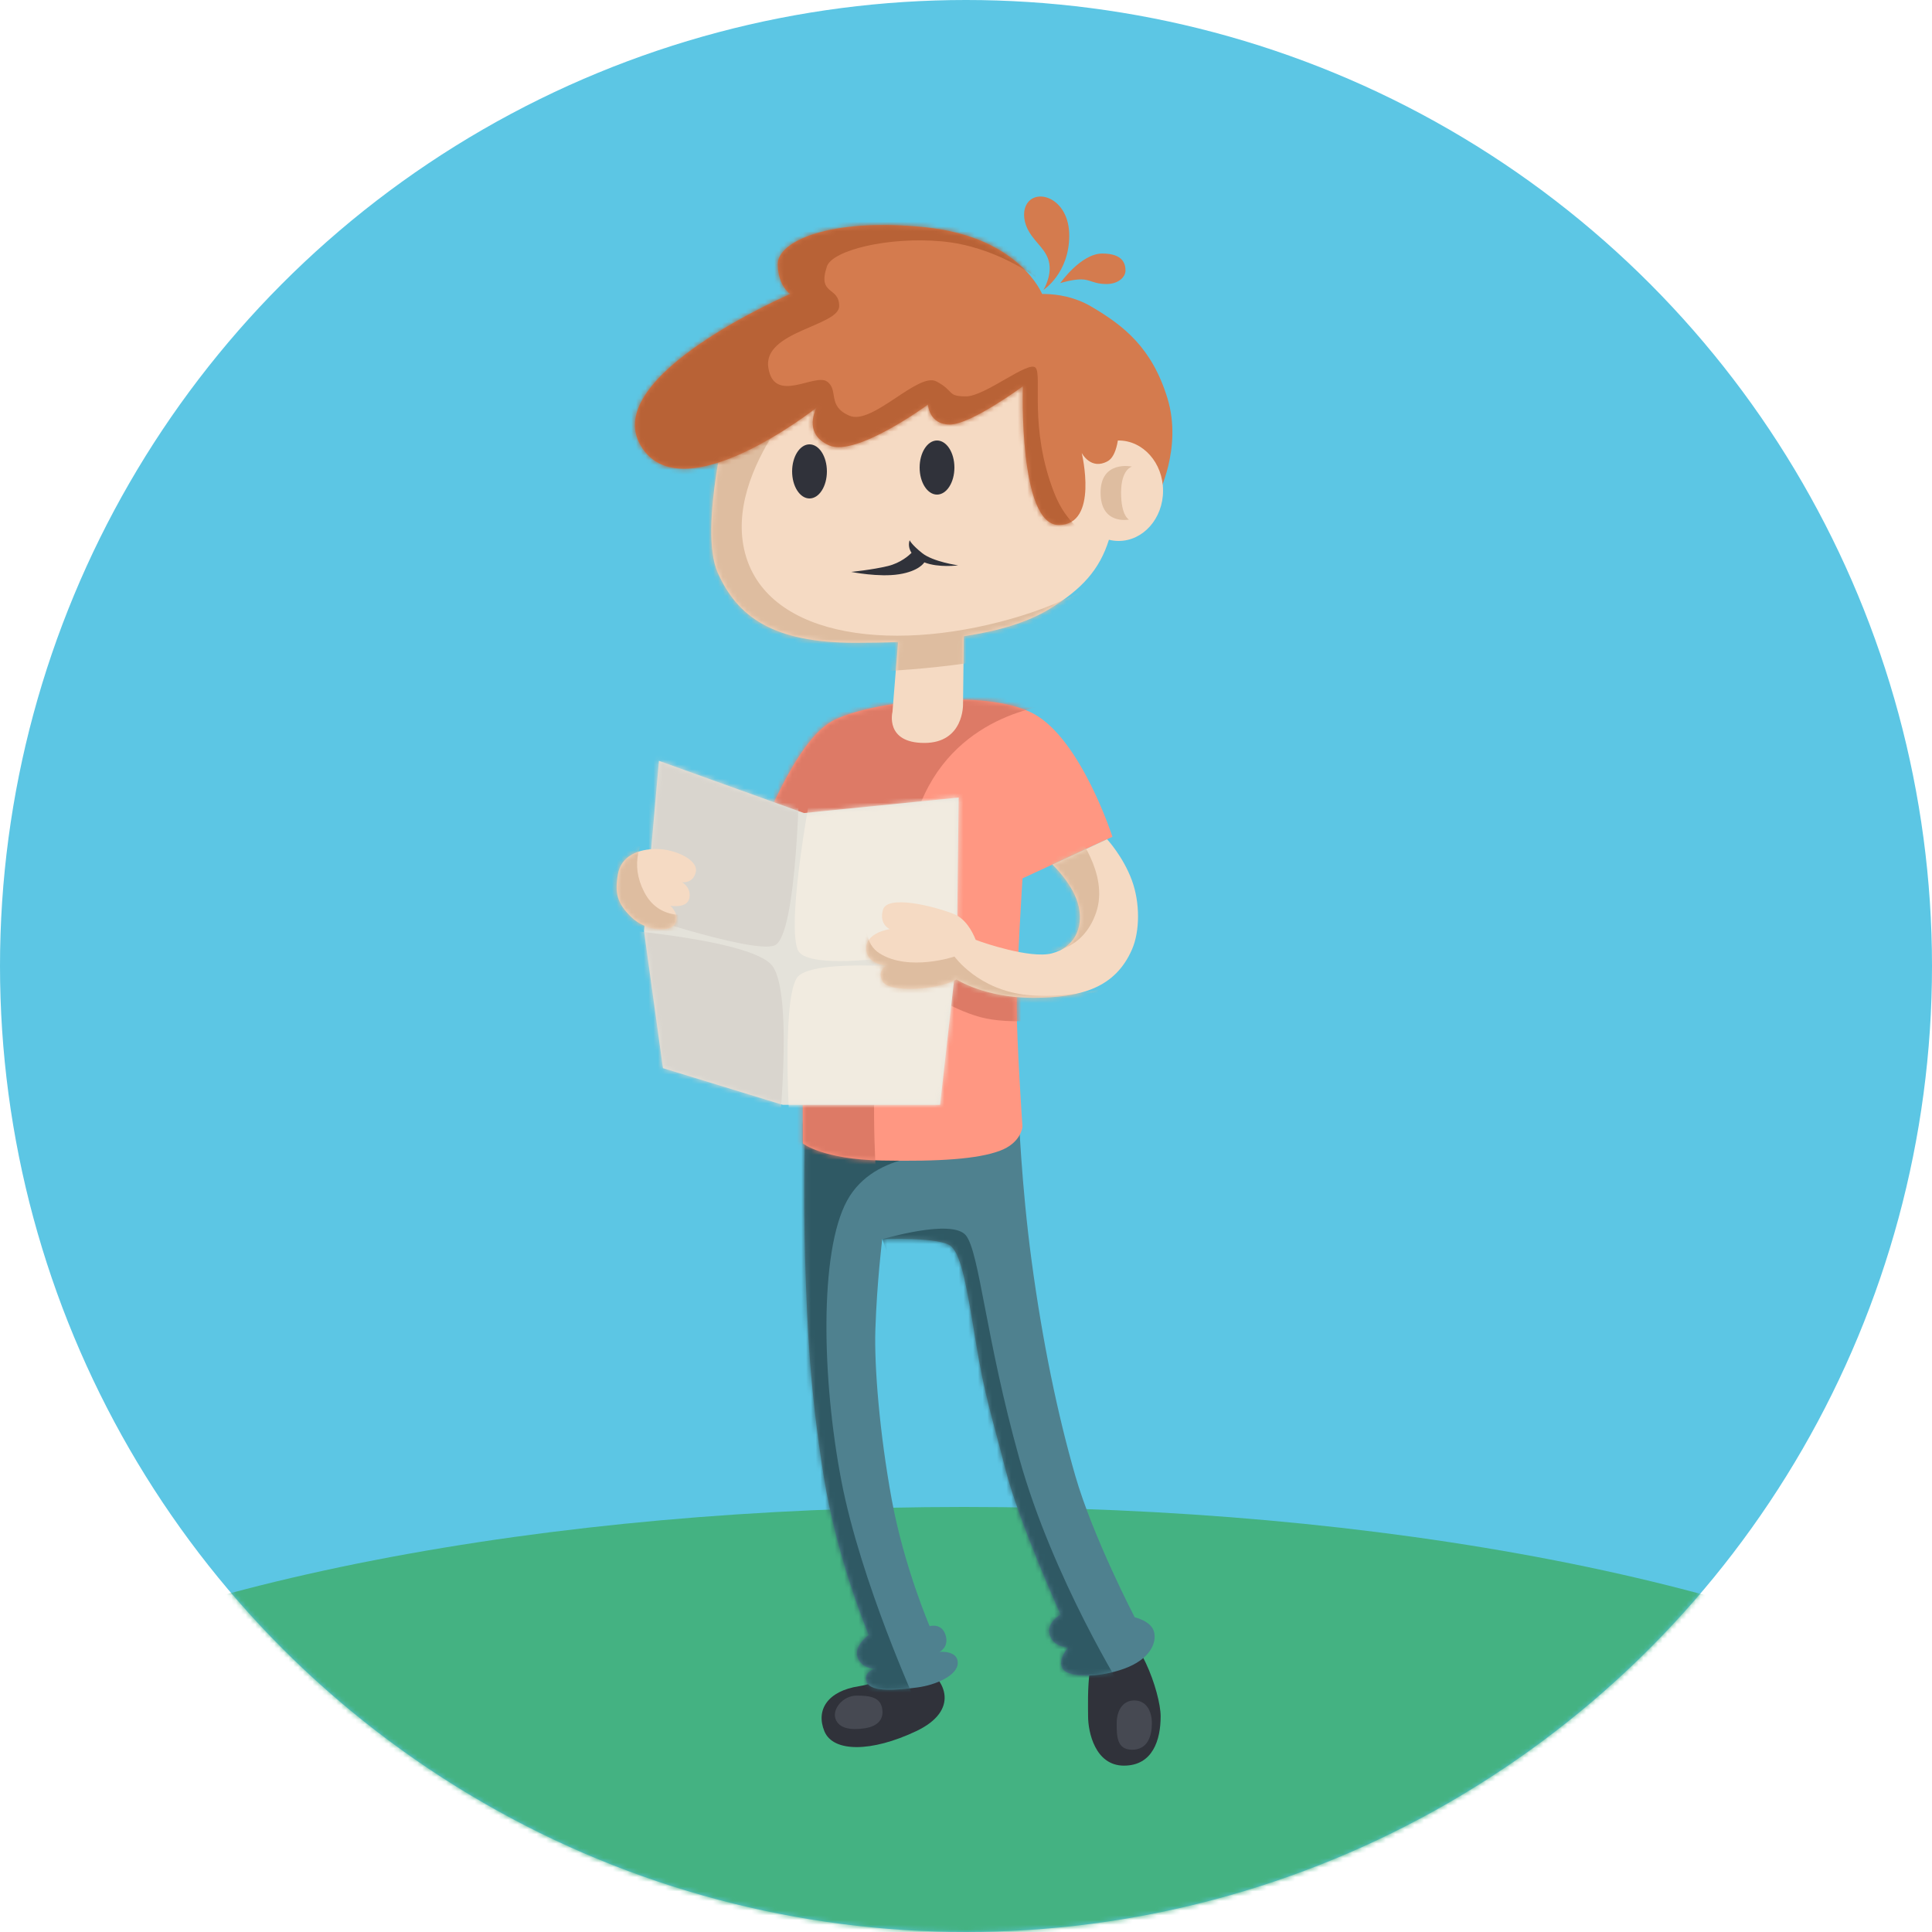 <svg width="100%" viewBox="0 0 405 405" version="1.1" xmlns="http://www.w3.org/2000/svg" xmlns:xlink="http://www.w3.org/1999/xlink">
    <defs>
        <circle id="path-1" cx="202.5" cy="202.5" r="202.5"></circle>
        <path id="path-3" d="M0.316,31.158 C-0.136,15.952 0.316,2.091 0.316,2.091 L45.078,0.268 C45.078,0.268 45.607,14.977 47.79,31.158 C50.057,47.956 53.202,63.163 56.929,76.077 C60.657,88.991 69.387,105.75 69.387,105.75 C69.387,105.75 72.839,106.498 73.437,108.797 C74.035,111.096 72.615,114.554 67.169,116.525 C61.723,118.497 55.537,118.394 54.313,116.553 C53.089,114.712 55.463,112.052 55.463,112.052 C55.463,112.052 52.373,112.052 51.579,109.456 C50.786,106.86 53.861,105.182 53.861,105.182 C53.861,105.182 45.094,85.782 42.271,74.652 C39.448,63.523 37.961,59.563 36.067,47.947 C34.173,36.332 33.098,30.212 31.015,28.072 C28.932,25.931 16.459,26.492 16.459,26.492 C16.459,26.492 15.35,35.384 15.021,45.449 C14.77,53.116 15.888,67.045 18.451,81.058 C21.014,95.07 26.391,107.606 26.391,107.606 C26.391,107.606 28.92,106.86 29.73,109.456 C30.54,112.052 28.449,112.993 28.449,112.993 C28.449,112.993 32.299,112.636 32.299,115.278 C32.299,117.92 27.729,119.952 23.771,120.463 C19.813,120.973 14.147,121.584 13.236,119.349 C12.325,117.114 15.066,116.553 15.066,116.553 C15.066,116.553 12.098,116.553 11.288,114.108 C10.478,111.663 13.648,109.456 13.648,109.456 C13.648,109.456 7.005,93.795 4.177,76.077 C1.348,58.358 0.733,45.171 0.316,31.158 Z"></path>
        <path id="path-5" d="M73.625,28.802 L54.774,37.519 C54.774,37.519 53.559,56.573 53.559,64.268 C53.559,71.963 54.765,89.58 54.765,89.58 C54.765,89.58 54.535,92.981 49.962,94.652 C45.389,96.324 37.593,96.91 25.257,96.668 C12.921,96.425 8.734,93.098 8.734,93.098 C8.734,93.098 8.669,73.84 8.734,64.268 C8.804,53.946 9.961,34.162 9.961,34.162 L0.002,27.884 C0.002,27.884 7.089,8.87 14.784,4.6 C22.479,0.329 47.209,-2.403 57.149,3.031 C67.09,8.465 73.625,28.802 73.625,28.802 Z"></path>
        <path d="M83.419,42.678 C81.467,48.963 77.732,53.049 70.981,57.178 C66.317,60.03 60.195,61.827 53.003,62.899 L52.837,77.171 C52.837,77.171 53.049,85.271 44.722,85.271 C36.395,85.271 38.045,78.766 38.045,78.766 L39.224,64.108 L39.224,64.108 C36.307,64.224 33.288,64.275 30.181,64.275 C12.978,64.275 5.49,58.798 1.403,49.555 C-2.683,40.312 3.882,15.211 3.882,15.211 L50.713,0.439 L81.914,9.805 C81.914,9.805 83.592,15.007 84.515,21.923 C84.824,21.888 85.138,21.87 85.455,21.87 C90.6,21.87 94.77,26.584 94.77,32.4 C94.77,38.216 90.6,42.93 85.455,42.93 C84.756,42.93 84.075,42.843 83.419,42.678 Z" id="path-7"></path>
        <path id="path-9" d="M3.669,0.731 L34.08,11.675 L66.505,8.426 L66.108,41.636 L62.605,72.842 L29.631,72.842 L4.512,65.153 L0.537,36.398 L3.669,0.731 Z"></path>
        <path d="M71.671,29.566 C71.716,29.561 71.74,29.559 71.74,29.559 C71.74,29.559 77.614,33.397 87.728,33.397 C97.842,33.397 104.975,31.322 108.495,23.288 C110.192,19.415 110.203,13.459 108.495,8.798 C106.659,3.788 103.282,0.158 103.282,0.158 L91.829,5.471 C91.829,5.471 96.346,9.683 97.344,14.307 C98.341,18.931 96.278,22.898 91.687,24.086 C87.096,25.273 76.83,21.637 76.83,21.637 C76.83,21.637 76.425,21.476 75.743,21.24 C74.932,19.213 73.487,16.736 71.081,15.797 C66.73,14.099 57.211,11.8 56.314,14.919 C55.416,18.037 57.736,18.999 57.736,18.999 C57.736,18.999 52.788,19.67 52.788,23.014 C52.788,26.358 57.027,26.674 57.027,26.674 C57.027,26.674 54.891,27.743 56.314,30.05 C57.731,32.351 67.708,31.783 71.671,29.566 L71.671,29.566 Z M11.749,14.1 C11.749,14.1 13.774,15.913 12.761,17.846 C11.749,19.779 6.63,19.452 3.584,16.516 C0.537,13.58 0.058,11.401 0.739,7.51 C1.42,3.618 5.019,2.202 8.826,2.202 C12.633,2.202 17.586,4.442 17.08,6.97 C16.574,9.499 14.198,9.169 14.198,9.169 C14.198,9.169 16.19,10.276 15.721,12.51 C15.253,14.745 11.749,14.1 11.749,14.1 Z" id="path-11"></path>
        <path id="path-13" d="M85.697,14.823 C85.697,14.823 81.059,2.673 61.002,0.648 C40.945,-1.377 30.212,3.658 30.212,8.343 C30.212,13.028 32.826,14.648 32.826,14.648 C32.826,14.648 -7.036,31.802 1.442,46.373 C9.92,60.943 38.363,38.449 38.363,38.449 C38.363,38.449 35.263,43.846 40.952,46.373 C46.64,48.899 61.694,37.818 61.694,37.818 C61.694,37.818 61.861,42.014 66.282,42.014 C70.704,42.014 81.575,33.994 81.575,33.994 C81.575,33.994 80.635,63.074 89.104,63.074 C97.573,63.074 93.918,47.966 93.918,47.966 C93.918,47.966 95.829,51.698 99.404,49.673 C102.978,47.648 102.563,33.994 97.491,24.992 C92.419,15.99 85.697,14.823 85.697,14.823 Z"></path>
    </defs>
    <g stroke="none" stroke-width="1" fill="none" fill-rule="evenodd">
        <g transform="translate(-398, -1623)">
            <g transform="translate(398, 1623)">
                <g>
                    <mask id="mask-2" fill="white">
                        <use xlink:href="#path-1"></use>
                    </mask>
                    <use id="Oval-11" fill="#5CC6E4" xlink:href="#path-1"></use>
                    <ellipse id="Oval-13" fill="#44B282" mask="url(#mask-2)" cx="202.095" cy="399.33" rx="247.455" ry="83.43"></ellipse>
                </g>
                <path d="M232.953,341.824 C227.476,342.836 228.093,356.541 228.093,359.79 C228.093,363.038 229.545,370.126 235.61,370.126 C241.676,370.126 243.305,364.683 243.305,359.79 C243.305,354.896 238.43,340.811 232.953,341.824 Z" id="Path-70" fill="#30323A"></path>
                <path d="M193.656,349.51 C198.12,351.949 201.333,358.51 192.027,362.912 C182.722,367.313 174.651,367.387 172.813,362.912 C170.976,358.436 173.497,354.479 180.113,353.466 C186.729,352.454 189.191,347.072 193.656,349.51 Z" id="Path-71" fill="#30323A"></path>
                <path d="M181.204,362.306 C184.146,361.871 185.349,360.281 184.912,358.069 C184.475,355.856 182.513,355.445 179.605,355.445 C176.697,355.445 174.444,358.256 175.135,360.281 C175.826,362.306 178.261,362.741 181.204,362.306 Z" id="Oval-35" fill="#464952"></path>
                <path d="M237.326,366.791 C240.563,366.791 241.466,363.944 241.466,361.26 C241.466,358.576 240.217,356.459 237.778,356.459 C235.339,356.459 234.09,358.601 234.09,361.26 C234.09,363.919 234.09,366.791 237.326,366.791 Z" id="Oval-36" fill="#464952"></path>
                <g id="Path-69" transform="translate(168.48, 233.28)">
                    <mask id="mask-4" fill="white">
                        <use xlink:href="#path-3"></use>
                    </mask>
                    <use fill="#4F818F" xlink:href="#path-3"></use>
                    <path d="M29.953,8.858 C29.953,8.858 14.985,7.643 9.104,18.375 C3.223,29.108 3.82,55.99 7.906,77.195 C11.993,98.4 23.738,124.123 23.738,124.123 L-13.604,122.062 L-8.84,-15.233 L29.953,8.858 Z" id="Path-100" fill="#2F5964" mask="url(#mask-4)"></path>
                    <path d="M16.489,26.501 C16.489,26.501 31.176,22.073 34.02,25.718 C36.864,29.363 38.108,47.079 45.187,72.426 C52.266,97.772 67.269,121.667 67.269,121.667 L49.746,120.094 L16.489,26.501 Z" id="Path-101" fill="#2F5964" mask="url(#mask-4)"></path>
                </g>
                <g id="Path-68" transform="translate(159.57, 146.61)">
                    <mask id="mask-6" fill="white">
                        <use xlink:href="#path-5"></use>
                    </mask>
                    <use fill="#FF9782" xlink:href="#path-5"></use>
                    <path d="M62.296,0.949 C62.296,0.949 42.773,1.837 34.264,19.844 C25.754,37.852 25.544,56.96 24.238,71.706 C22.932,86.452 24.238,102.09 24.238,102.09 L-9.673,98.421 L-9.673,-10.56 L62.296,0.949 Z" id="Path-95" fill="#DD7A66" mask="url(#mask-6)"></path>
                    <path d="M32.817,60.235 C32.817,60.235 40.82,65.648 47.189,66.905 C53.557,68.162 60.964,66.905 60.964,66.905 L60.964,58.621 L31.602,51.533 L32.817,60.235 Z" id="Path-99" fill="#DD7A66" mask="url(#mask-6)"></path>
                </g>
                <path d="M214.561,62.025 C214.561,62.025 221.858,60.229 228.721,64.244 C235.584,68.259 241.479,72.902 244.719,83.453 C247.958,94.003 242.639,104.004 242.639,104.004 L222.356,88.985 L214.561,62.025 Z" id="Path-73" fill="#D47B4E"></path>
                <g id="Path-66" transform="translate(149.04, 70.47)">
                    <mask id="mask-8" fill="white">
                        <use xlink:href="#path-7"></use>
                    </mask>
                    <use fill="#F5DAC3" xlink:href="#path-7"></use>
                    <path d="M23.219,7.901 C23.219,7.901 2.316,27.568 7.176,45.594 C12.036,63.62 39.356,66.636 65.314,58.536 C91.272,50.436 99.344,34.033 99.344,34.033 L86.399,60.981 C86.399,60.981 61.005,70.472 26.592,70.472 C-7.82,70.472 -26.651,51.278 -26.651,51.278 L-20.981,4.298 L23.219,7.901 Z" id="Path-96" fill="#DEBDA0" mask="url(#mask-8)"></path>
                    <path d="M88.25,27.337 C88.25,27.337 81.672,25.931 81.672,32.79 C81.672,39.648 87.624,38.45 87.624,38.45 C87.624,38.45 85.969,37.699 85.969,32.79 C85.969,27.88 88.25,27.337 88.25,27.337 Z" id="Path-97" fill="#DEBDA0" mask="url(#mask-8)"></path>
                </g>
                <g id="Path-76" transform="translate(134.46, 158.76)">
                    <mask id="mask-10" fill="white">
                        <use xlink:href="#path-9"></use>
                    </mask>
                    <use fill="#E4E2DA" xlink:href="#path-9"></use>
                    <path d="M-13.972,35.29 C-13.972,35.29 22.875,37.535 27.466,43.74 C32.058,49.945 28.545,81.68 28.545,81.68 L-14.385,76.618 L-13.972,35.29 Z" id="Path-105" fill="#D9D5CE" mask="url(#mask-10)"></path>
                    <path d="M-1.016,-11.056 L33.136,2.808 C33.136,2.808 32.75,37.58 27.89,39.436 C23.03,41.292 -5.466,31.473 -5.466,31.473 L-1.016,-11.056 Z" id="Path-106" fill="#D9D5CE" mask="url(#mask-10)"></path>
                    <path d="M73.795,-1.233 L35.994,4.658 C35.994,4.658 30.313,33.813 32.735,40.268 C35.156,46.724 73.795,38.322 73.795,38.322 L73.795,-1.233 Z" id="Path-107" fill="#F1EBE0" mask="url(#mask-10)"></path>
                    <path d="M67.807,80.645 L31.155,78.813 C31.155,78.813 29.316,51.838 32.514,46.343 C35.712,40.848 71.023,45.382 71.023,45.382 L67.807,80.645 Z" id="Path-108" fill="#F1EBE0" mask="url(#mask-10)"></path>
                </g>
                <g id="Path-67" transform="translate(128.79, 175.77)">
                    <mask id="mask-12" fill="white">
                        <use xlink:href="#path-11"></use>
                    </mask>
                    <use fill="#F5DAC3" xlink:href="#path-11"></use>
                    <path d="M14.573,-8.836 C14.573,-8.836 0.194,-0.52 6.247,11.211 C12.3,22.942 30.389,9.6 30.389,9.6 L7.246,26.582 L-10.002,9.6 L14.573,-8.836 Z" id="Path-102" fill="#DEBDA0" mask="url(#mask-12)"></path>
                    <path d="M55.621,8.717 C55.621,8.717 49.44,20.24 55.621,24.1 C61.802,27.96 71.301,24.747 71.301,24.747 C71.301,24.747 76.268,31.801 86.623,32.813 C96.977,33.826 106.738,30.25 106.738,30.25 L96.383,53.74 L31.97,30.25 L48.777,5.14 L55.621,8.717 Z" id="Path-103" fill="#DEBDA0" mask="url(#mask-12)"></path>
                    <path d="M84.986,5.408 L96.48,-1.482 C96.48,-1.482 103.81,7.309 100.985,15.533 C98.16,23.757 91.02,23.757 91.02,23.757 L84.986,5.408 Z" id="Path-104" fill="#DEBDA0" mask="url(#mask-12)"></path>
                </g>
                <g id="Path-72" transform="translate(132.84, 46.98)">
                    <mask id="mask-14" fill="white">
                        <use xlink:href="#path-13"></use>
                    </mask>
                    <use fill="#D47B4E" xlink:href="#path-13"></use>
                    <path d="M84.257,11.1 C84.257,11.1 75.813,4.628 64.557,3.613 C53.301,2.597 41.619,5.489 40.497,8.886 C38.472,15.017 43.075,12.973 43.075,17.183 C43.075,21.393 27.002,22.442 28.226,30.12 C29.45,37.797 37.919,31.217 40.497,32.981 C43.075,34.744 40.433,38.125 45.236,40.169 C50.039,42.212 59.642,30.945 63.47,32.981 C67.299,35.017 65.619,36.11 69.66,36.11 C73.701,36.11 82.845,28.46 84.257,30.12 C85.669,31.779 82.834,42.665 88.118,56.263 C93.401,69.862 106.158,67.175 106.158,67.175 L34.719,82.827 L-34.15,51.237 L15.26,-22.406 L83.3,-25.224 L84.257,11.1 Z" id="Path-98" fill="#B86236" mask="url(#mask-14)"></path>
                </g>
                <path d="M191.082,115.891 C190.582,116.396 188.817,118.008 186.101,118.665 C182.86,119.449 178.438,119.884 178.438,119.884 C178.438,119.884 184.223,121.062 188.494,120.379 C192.609,119.721 193.686,118.012 193.76,117.888 C196.788,119.075 200.85,118.512 200.85,118.512 C200.85,118.512 195.607,117.777 193.315,115.948 C191.022,114.119 190.69,113.25 190.69,113.25 C190.69,113.25 190.156,114.502 191.082,115.891 Z" id="Path-63" fill="#30323A"></path>
                <ellipse id="Oval-27" fill="#30323A" cx="169.695" cy="98.82" rx="3.645" ry="5.67"></ellipse>
                <ellipse id="Oval-28" fill="#30323A" cx="196.425" cy="98.01" rx="3.645" ry="5.67"></ellipse>
                <path d="M218.731,60.773 C218.731,60.773 220.421,58.071 219.964,55.279 C219.508,52.488 217.303,51.188 215.764,48.659 C214.655,46.838 214.311,44.632 215.106,43.023 C217.005,39.181 224.143,41.44 224.143,49.37 C224.143,57.301 218.731,60.773 218.731,60.773 Z M222.254,59.348 C222.254,59.348 226.6,53.148 231.064,53.148 C235.528,53.148 235.932,55.425 235.932,56.725 C235.932,58.024 234.519,59.543 231.915,59.543 C229.311,59.543 228.51,58.564 226.63,58.564 C224.75,58.564 222.254,59.348 222.254,59.348 Z" id="Path-74" fill="#D47B4E"></path>
            </g>
        </g>
    </g>
</svg>